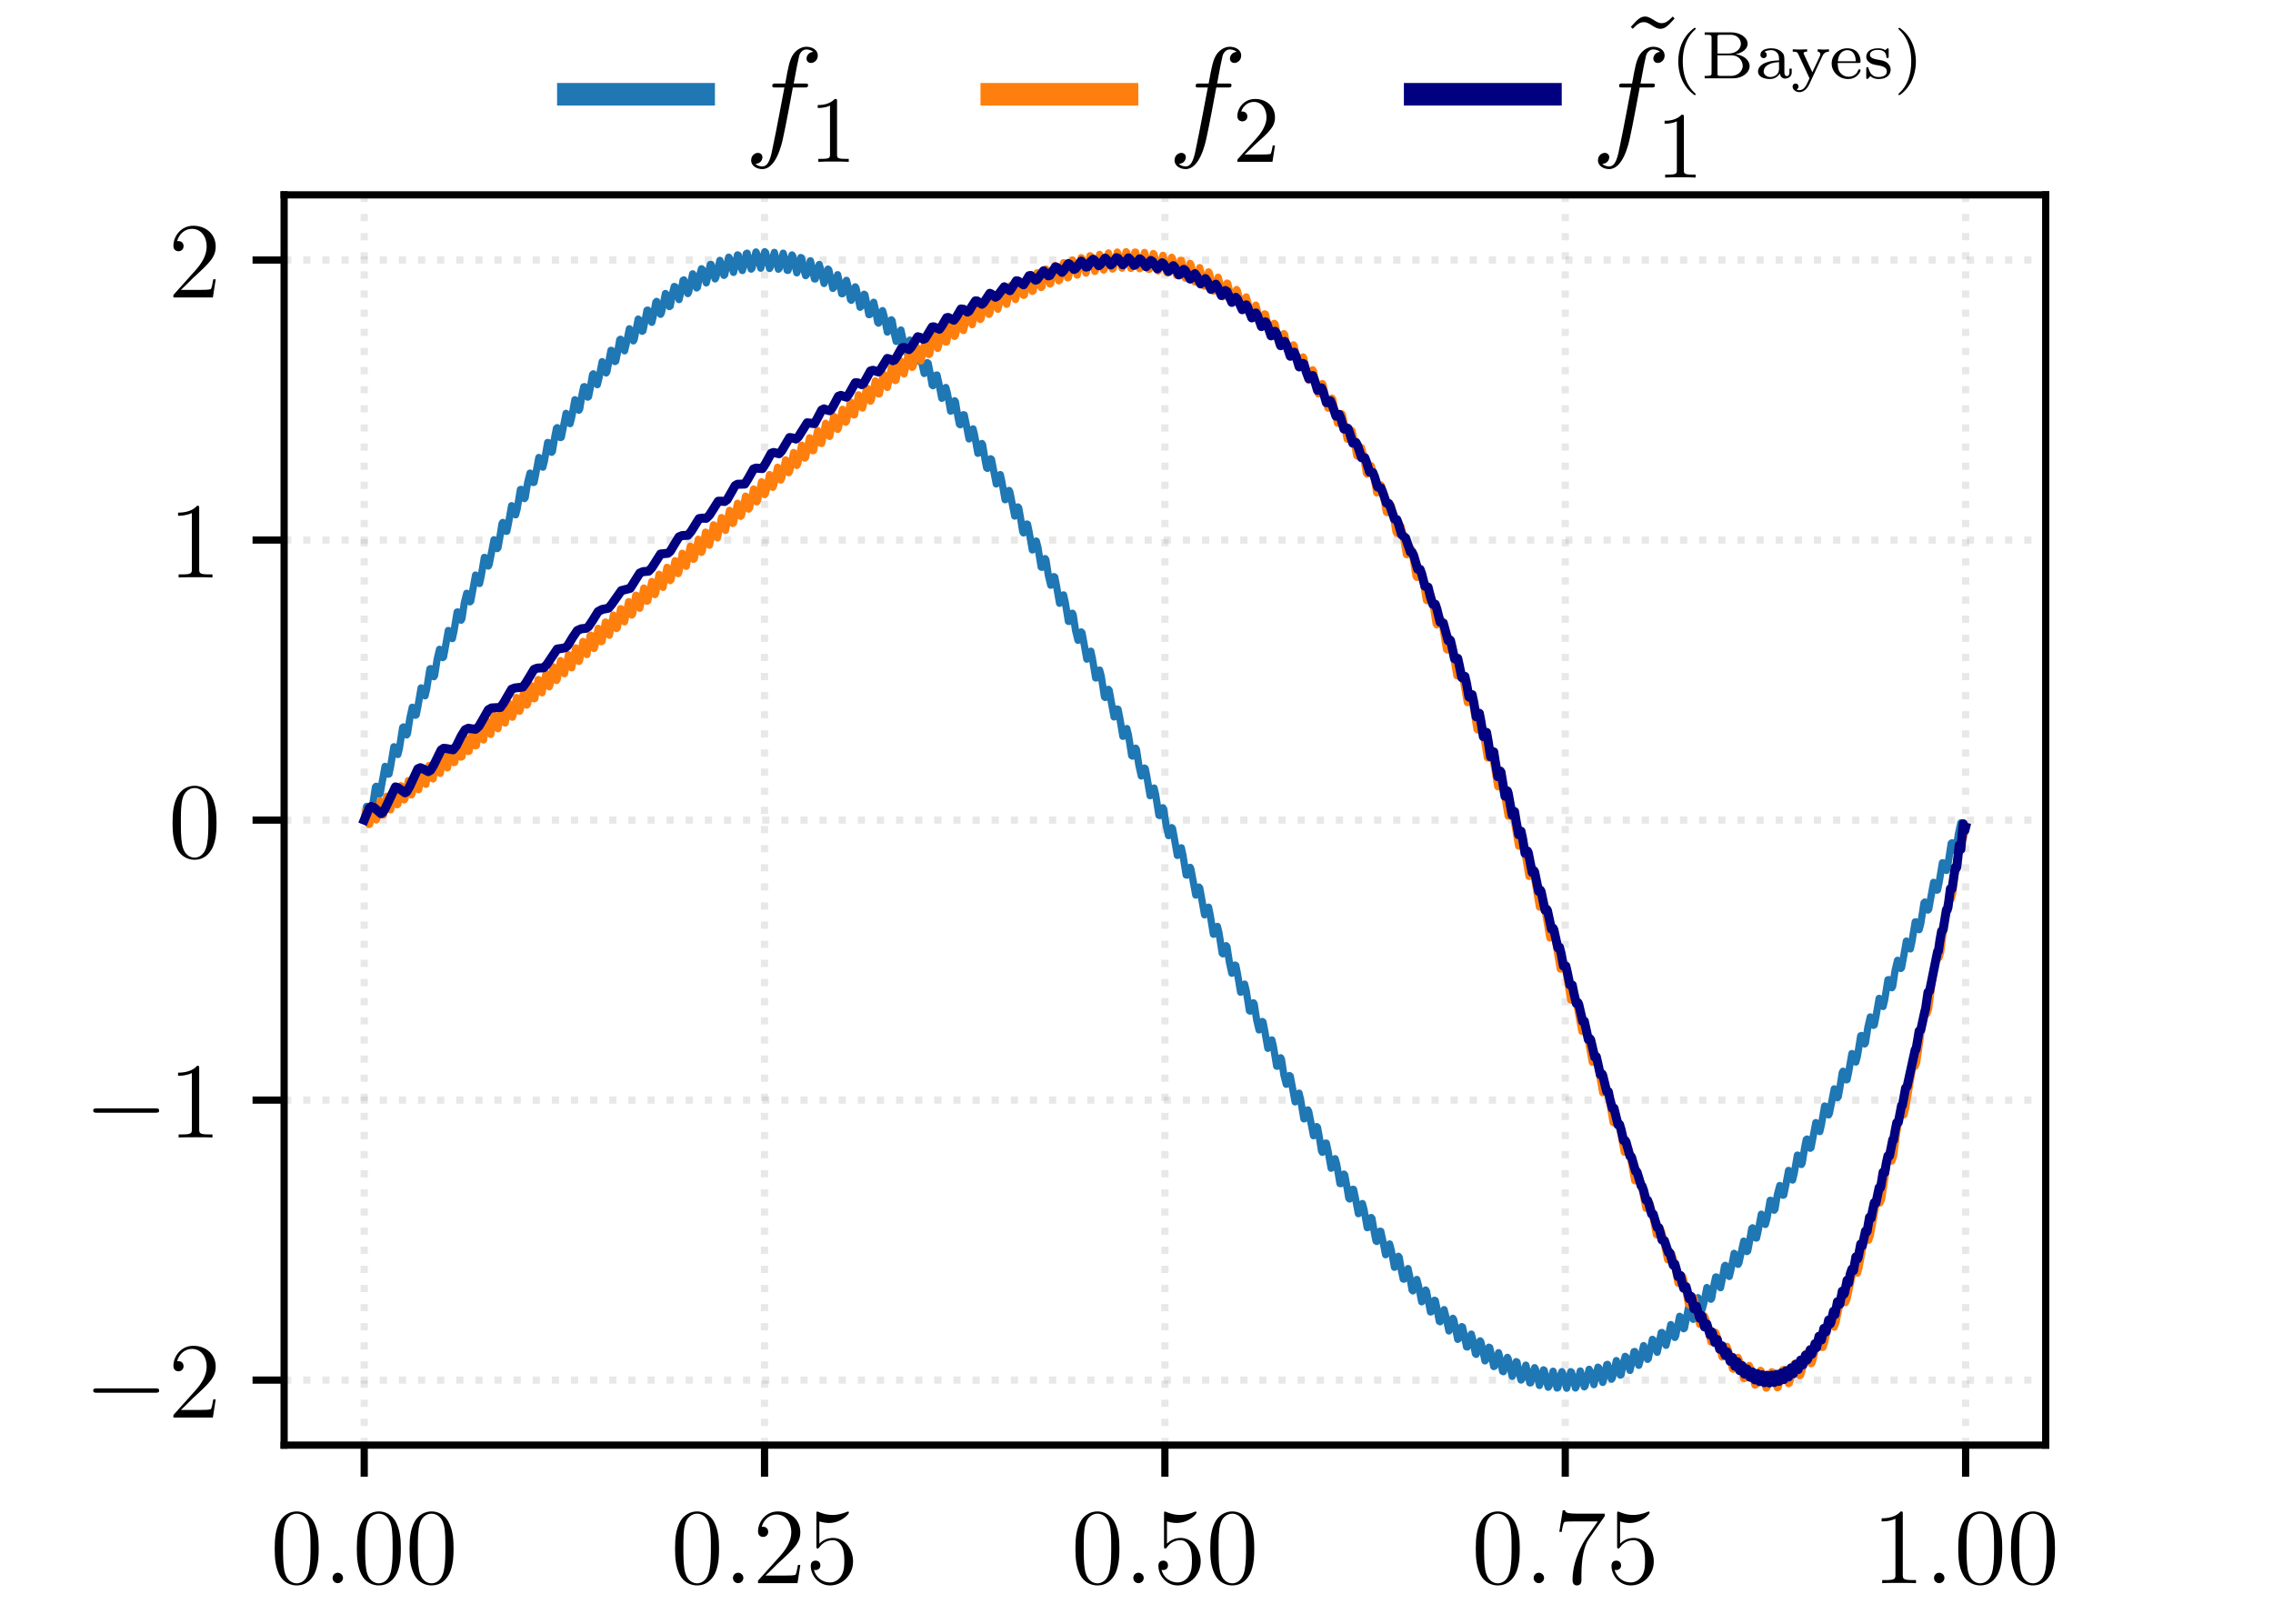 <?xml version="1.0" encoding="UTF-8"?>
<svg xmlns="http://www.w3.org/2000/svg" xmlns:xlink="http://www.w3.org/1999/xlink" width="252pt" height="180pt" viewBox="0 0 252 180">
<defs>
<g>
<g id="glyph-0-0">
<path d="M 5.359 -3.828 C 5.359 -4.812 5.297 -5.781 4.859 -6.688 C 4.375 -7.688 3.516 -7.953 2.922 -7.953 C 2.234 -7.953 1.391 -7.609 0.938 -6.609 C 0.609 -5.859 0.484 -5.109 0.484 -3.828 C 0.484 -2.672 0.578 -1.797 1 -0.938 C 1.469 -0.031 2.297 0.25 2.922 0.25 C 3.953 0.25 4.547 -0.375 4.906 -1.062 C 5.328 -1.953 5.359 -3.125 5.359 -3.828 Z M 2.922 0.016 C 2.531 0.016 1.75 -0.203 1.531 -1.5 C 1.406 -2.219 1.406 -3.125 1.406 -3.969 C 1.406 -4.953 1.406 -5.828 1.594 -6.531 C 1.797 -7.344 2.406 -7.703 2.922 -7.703 C 3.375 -7.703 4.062 -7.438 4.297 -6.406 C 4.453 -5.719 4.453 -4.781 4.453 -3.969 C 4.453 -3.172 4.453 -2.266 4.312 -1.531 C 4.094 -0.219 3.328 0.016 2.922 0.016 Z M 2.922 0.016 "/>
</g>
<g id="glyph-0-1">
<path d="M 5.266 -2.016 L 5 -2.016 C 4.953 -1.812 4.859 -1.141 4.75 -0.953 C 4.656 -0.844 3.984 -0.844 3.625 -0.844 L 1.406 -0.844 C 1.734 -1.125 2.469 -1.891 2.766 -2.172 C 4.594 -3.844 5.266 -4.469 5.266 -5.656 C 5.266 -7.031 4.172 -7.953 2.781 -7.953 C 1.406 -7.953 0.578 -6.766 0.578 -5.734 C 0.578 -5.125 1.109 -5.125 1.141 -5.125 C 1.406 -5.125 1.703 -5.312 1.703 -5.688 C 1.703 -6.031 1.484 -6.25 1.141 -6.25 C 1.047 -6.25 1.016 -6.25 0.984 -6.234 C 1.203 -7.047 1.859 -7.609 2.625 -7.609 C 3.641 -7.609 4.266 -6.75 4.266 -5.656 C 4.266 -4.641 3.688 -3.75 3 -2.984 L 0.578 -0.281 L 0.578 0 L 4.953 0 Z M 5.266 -2.016 "/>
</g>
<g id="glyph-0-2">
<path d="M 1.531 -6.844 C 2.047 -6.688 2.469 -6.672 2.594 -6.672 C 3.938 -6.672 4.812 -7.656 4.812 -7.828 C 4.812 -7.875 4.781 -7.938 4.703 -7.938 C 4.688 -7.938 4.656 -7.938 4.547 -7.891 C 3.891 -7.609 3.312 -7.562 3 -7.562 C 2.219 -7.562 1.656 -7.812 1.422 -7.906 C 1.344 -7.938 1.312 -7.938 1.297 -7.938 C 1.203 -7.938 1.203 -7.859 1.203 -7.672 L 1.203 -4.125 C 1.203 -3.906 1.203 -3.844 1.344 -3.844 C 1.406 -3.844 1.422 -3.844 1.547 -4 C 1.875 -4.484 2.438 -4.766 3.031 -4.766 C 3.672 -4.766 3.984 -4.188 4.078 -3.984 C 4.281 -3.516 4.297 -2.922 4.297 -2.469 C 4.297 -2.016 4.297 -1.344 3.953 -0.797 C 3.688 -0.375 3.234 -0.078 2.703 -0.078 C 1.906 -0.078 1.141 -0.609 0.922 -1.484 C 0.984 -1.453 1.047 -1.453 1.109 -1.453 C 1.312 -1.453 1.641 -1.562 1.641 -1.969 C 1.641 -2.312 1.406 -2.5 1.109 -2.5 C 0.891 -2.5 0.578 -2.391 0.578 -1.922 C 0.578 -0.906 1.406 0.25 2.719 0.25 C 4.078 0.25 5.266 -0.891 5.266 -2.406 C 5.266 -3.828 4.297 -5.016 3.047 -5.016 C 2.359 -5.016 1.844 -4.703 1.531 -4.375 Z M 1.531 -6.844 "/>
</g>
<g id="glyph-0-3">
<path d="M 5.672 -7.422 L 5.672 -7.703 L 2.797 -7.703 C 1.344 -7.703 1.328 -7.859 1.281 -8.078 L 1.016 -8.078 L 0.641 -5.688 L 0.906 -5.688 C 0.938 -5.906 1.047 -6.641 1.203 -6.781 C 1.297 -6.844 2.203 -6.844 2.359 -6.844 L 4.906 -6.844 L 3.641 -5.031 C 3.312 -4.562 2.109 -2.609 2.109 -0.359 C 2.109 -0.234 2.109 0.25 2.594 0.25 C 3.094 0.25 3.094 -0.219 3.094 -0.375 L 3.094 -0.969 C 3.094 -2.75 3.375 -4.141 3.938 -4.938 Z M 5.672 -7.422 "/>
</g>
<g id="glyph-0-4">
<path d="M 3.438 -7.656 C 3.438 -7.938 3.438 -7.953 3.203 -7.953 C 2.922 -7.625 2.312 -7.188 1.094 -7.188 L 1.094 -6.844 C 1.359 -6.844 1.953 -6.844 2.625 -7.141 L 2.625 -0.922 C 2.625 -0.484 2.578 -0.344 1.531 -0.344 L 1.156 -0.344 L 1.156 0 C 1.484 -0.031 2.641 -0.031 3.031 -0.031 C 3.438 -0.031 4.578 -0.031 4.906 0 L 4.906 -0.344 L 4.531 -0.344 C 3.484 -0.344 3.438 -0.484 3.438 -0.922 Z M 3.438 -7.656 "/>
</g>
<g id="glyph-1-0">
<path d="M 2.203 -0.578 C 2.203 -0.922 1.906 -1.156 1.625 -1.156 C 1.281 -1.156 1.047 -0.875 1.047 -0.578 C 1.047 -0.234 1.328 0 1.609 0 C 1.953 0 2.203 -0.281 2.203 -0.578 Z M 2.203 -0.578 "/>
</g>
<g id="glyph-2-0">
<path d="M 7.875 -2.75 C 8.078 -2.75 8.297 -2.75 8.297 -2.984 C 8.297 -3.234 8.078 -3.234 7.875 -3.234 L 1.406 -3.234 C 1.203 -3.234 0.984 -3.234 0.984 -2.984 C 0.984 -2.75 1.203 -2.75 1.406 -2.75 Z M 7.875 -2.75 "/>
</g>
<g id="glyph-3-0">
<path d="M 6.656 -6 C 6.953 -6 7.078 -6 7.078 -6.281 C 7.078 -6.438 6.953 -6.438 6.688 -6.438 L 5.484 -6.438 C 5.766 -7.984 5.969 -9.031 6.094 -9.516 C 6.188 -9.875 6.5 -10.219 6.891 -10.219 C 7.203 -10.219 7.516 -10.078 7.656 -9.953 C 7.078 -9.891 6.906 -9.453 6.906 -9.203 C 6.906 -8.906 7.125 -8.719 7.406 -8.719 C 7.703 -8.719 8.156 -8.984 8.156 -9.547 C 8.156 -10.172 7.531 -10.516 6.875 -10.516 C 6.234 -10.516 5.594 -10.031 5.297 -9.453 C 5.031 -8.938 4.891 -8.391 4.547 -6.438 L 3.547 -6.438 C 3.25 -6.438 3.109 -6.438 3.109 -6.172 C 3.109 -6 3.203 -6 3.5 -6 L 4.453 -6 C 4.188 -4.609 3.562 -1.234 3.219 0.359 C 2.969 1.656 2.75 2.75 2 2.75 C 1.953 2.75 1.531 2.75 1.25 2.469 C 2.016 2.406 2.016 1.75 2.016 1.734 C 2.016 1.438 1.797 1.25 1.516 1.25 C 1.203 1.25 0.766 1.516 0.766 2.078 C 0.766 2.719 1.422 3.047 2 3.047 C 3.531 3.047 4.156 0.312 4.312 -0.438 C 4.578 -1.578 5.312 -5.562 5.391 -6 Z M 6.656 -6 "/>
</g>
<g id="glyph-4-0">
<path d="M 3.078 -6.688 C 3.078 -6.938 3.078 -6.969 2.828 -6.969 C 2.188 -6.297 1.266 -6.297 0.938 -6.297 L 0.938 -5.969 C 1.141 -5.969 1.75 -5.969 2.297 -6.234 L 2.297 -0.828 C 2.297 -0.453 2.266 -0.328 1.328 -0.328 L 1 -0.328 L 1 0 C 1.359 -0.031 2.266 -0.031 2.688 -0.031 C 3.109 -0.031 4.016 -0.031 4.375 0 L 4.375 -0.328 L 4.047 -0.328 C 3.109 -0.328 3.078 -0.438 3.078 -0.828 Z M 3.078 -6.688 "/>
</g>
<g id="glyph-4-1">
<path d="M 1.328 -0.812 L 2.438 -1.875 C 4.062 -3.328 4.688 -3.891 4.688 -4.938 C 4.688 -6.125 3.75 -6.969 2.484 -6.969 C 1.297 -6.969 0.516 -6 0.516 -5.062 C 0.516 -4.484 1.047 -4.484 1.078 -4.484 C 1.25 -4.484 1.625 -4.609 1.625 -5.031 C 1.625 -5.312 1.438 -5.578 1.062 -5.578 C 0.984 -5.578 0.969 -5.578 0.938 -5.578 C 1.172 -6.25 1.734 -6.641 2.344 -6.641 C 3.297 -6.641 3.75 -5.797 3.75 -4.938 C 3.75 -4.094 3.219 -3.266 2.641 -2.625 L 0.641 -0.391 C 0.516 -0.266 0.516 -0.25 0.516 0 L 4.406 0 L 4.688 -1.812 L 4.438 -1.812 C 4.375 -1.5 4.312 -1.047 4.203 -0.891 C 4.125 -0.812 3.438 -0.812 3.203 -0.812 Z M 1.328 -0.812 "/>
</g>
<g id="glyph-5-0">
<path d="M 5.875 -9.922 C 5.438 -9.484 5.125 -9.188 4.641 -9.188 C 4.422 -9.188 4.219 -9.234 3.75 -9.547 C 3.453 -9.719 3.156 -9.922 2.812 -9.922 C 2.25 -9.922 1.922 -9.547 1.219 -8.766 L 1.438 -8.562 C 1.859 -9 2.188 -9.297 2.656 -9.297 C 2.891 -9.297 3.094 -9.25 3.562 -8.938 C 3.859 -8.75 4.156 -8.562 4.5 -8.562 C 5.047 -8.562 5.375 -8.938 6.078 -9.703 Z M 5.875 -9.922 "/>
</g>
<g id="glyph-6-0">
<path d="M 2.656 -5.594 C 1.234 -4.594 0.859 -3.016 0.859 -1.875 C 0.859 -0.828 1.172 0.812 2.656 1.859 C 2.719 1.859 2.797 1.859 2.797 1.766 C 2.797 1.719 2.781 1.703 2.719 1.656 C 1.734 0.766 1.359 -0.516 1.359 -1.859 C 1.359 -3.891 2.141 -4.875 2.75 -5.422 C 2.781 -5.453 2.797 -5.469 2.797 -5.516 C 2.797 -5.594 2.719 -5.594 2.656 -5.594 Z M 2.656 -5.594 "/>
</g>
<g id="glyph-6-1">
<path d="M 0.453 -5.094 L 0.453 -4.828 L 0.625 -4.828 C 1.203 -4.828 1.219 -4.75 1.219 -4.5 L 1.219 -0.609 C 1.219 -0.344 1.203 -0.266 0.625 -0.266 L 0.453 -0.266 L 0.453 0 L 3.609 0 C 4.672 0 5.438 -0.656 5.438 -1.359 C 5.438 -2.016 4.781 -2.562 3.875 -2.672 C 4.594 -2.797 5.219 -3.25 5.219 -3.828 C 5.219 -4.5 4.422 -5.094 3.391 -5.094 Z M 1.875 -2.75 L 1.875 -4.547 C 1.875 -4.766 1.875 -4.828 2.234 -4.828 L 3.344 -4.828 C 4.078 -4.828 4.469 -4.297 4.469 -3.828 C 4.469 -3.297 3.969 -2.75 3.109 -2.75 Z M 2.234 -0.266 C 1.875 -0.266 1.875 -0.328 1.875 -0.562 L 1.875 -2.547 L 3.469 -2.547 C 4.25 -2.547 4.672 -1.906 4.672 -1.375 C 4.672 -0.828 4.172 -0.266 3.359 -0.266 Z M 2.234 -0.266 "/>
</g>
<g id="glyph-6-2">
<path d="M 3.328 -2 C 3.328 -2.391 3.328 -2.688 2.984 -2.953 C 2.688 -3.219 2.328 -3.328 1.875 -3.328 C 1.172 -3.328 0.672 -3.062 0.672 -2.609 C 0.672 -2.375 0.844 -2.234 1.031 -2.234 C 1.234 -2.234 1.375 -2.391 1.375 -2.594 C 1.375 -2.719 1.328 -2.875 1.125 -2.938 C 1.391 -3.125 1.828 -3.125 1.859 -3.125 C 2.281 -3.125 2.734 -2.844 2.734 -2.219 L 2.734 -1.984 C 2.328 -1.969 1.844 -1.953 1.297 -1.75 C 0.625 -1.5 0.406 -1.094 0.406 -0.75 C 0.406 -0.109 1.188 0.078 1.719 0.078 C 2.312 0.078 2.672 -0.266 2.828 -0.547 C 2.859 -0.25 3.062 0.031 3.391 0.031 C 3.406 0.031 4.141 0.031 4.141 -0.672 L 4.141 -1.078 L 3.891 -1.078 L 3.891 -0.672 C 3.891 -0.609 3.891 -0.25 3.609 -0.25 C 3.328 -0.25 3.328 -0.594 3.328 -0.688 Z M 2.734 -1.047 C 2.734 -0.344 2.109 -0.141 1.781 -0.141 C 1.391 -0.141 1.031 -0.391 1.031 -0.75 C 1.031 -1.172 1.391 -1.734 2.734 -1.797 Z M 2.734 -1.047 "/>
</g>
<g id="glyph-6-3">
<path d="M 3.531 -2.484 C 3.734 -2.938 4.125 -2.953 4.25 -2.953 L 4.25 -3.219 C 4.031 -3.203 3.891 -3.188 3.672 -3.188 C 3.469 -3.188 3.203 -3.203 3 -3.219 L 3 -2.953 C 3.234 -2.938 3.297 -2.781 3.297 -2.672 C 3.297 -2.578 3.266 -2.516 3.234 -2.438 L 2.406 -0.672 L 1.484 -2.641 C 1.469 -2.688 1.438 -2.719 1.438 -2.781 C 1.438 -2.953 1.703 -2.953 1.828 -2.953 L 1.828 -3.219 C 1.703 -3.219 1.172 -3.188 0.969 -3.188 C 0.734 -3.188 0.453 -3.203 0.234 -3.219 L 0.234 -2.953 C 0.656 -2.953 0.734 -2.922 0.844 -2.688 L 2.094 0 C 2.031 0.156 1.953 0.297 1.891 0.438 C 1.719 0.797 1.484 1.312 0.984 1.312 C 0.797 1.312 0.734 1.281 0.656 1.219 C 0.672 1.219 0.875 1.156 0.875 0.906 C 0.875 0.719 0.734 0.578 0.547 0.578 C 0.359 0.578 0.219 0.719 0.219 0.906 C 0.219 1.266 0.578 1.531 0.984 1.531 C 1.609 1.531 1.984 0.859 2.078 0.641 Z M 3.531 -2.484 "/>
</g>
<g id="glyph-6-4">
<path d="M 3.281 -1.703 C 3.438 -1.703 3.5 -1.703 3.5 -1.859 C 3.5 -2.531 3.125 -3.328 2.016 -3.328 C 1.031 -3.328 0.297 -2.547 0.297 -1.641 C 0.297 -0.688 1.125 0.078 2.109 0.078 C 3.125 0.078 3.5 -0.734 3.5 -0.891 C 3.5 -0.922 3.484 -1 3.375 -1 C 3.266 -1 3.25 -0.953 3.234 -0.875 C 3 -0.281 2.438 -0.172 2.172 -0.172 C 1.812 -0.172 1.484 -0.328 1.25 -0.609 C 0.984 -0.953 0.969 -1.406 0.969 -1.703 Z M 0.984 -1.891 C 1.062 -2.953 1.734 -3.125 2.016 -3.125 C 2.938 -3.125 2.969 -2.078 2.969 -1.891 Z M 0.984 -1.891 "/>
</g>
<g id="glyph-6-5">
<path d="M 2.828 -3.141 C 2.828 -3.266 2.828 -3.328 2.719 -3.328 C 2.688 -3.328 2.672 -3.328 2.578 -3.234 C 2.562 -3.234 2.484 -3.172 2.438 -3.125 C 2.219 -3.281 1.938 -3.328 1.656 -3.328 C 0.594 -3.328 0.344 -2.766 0.344 -2.391 C 0.344 -2.156 0.438 -1.969 0.625 -1.812 C 0.906 -1.562 1.188 -1.516 1.656 -1.438 C 2.031 -1.375 2.625 -1.266 2.625 -0.766 C 2.625 -0.484 2.422 -0.141 1.703 -0.141 C 1 -0.141 0.734 -0.609 0.594 -1.109 C 0.578 -1.203 0.562 -1.234 0.469 -1.234 C 0.344 -1.234 0.344 -1.188 0.344 -1.031 L 0.344 -0.125 C 0.344 0 0.344 0.078 0.438 0.078 C 0.516 0.078 0.656 -0.078 0.797 -0.25 C 1.125 0.062 1.531 0.078 1.703 0.078 C 2.688 0.078 3.047 -0.453 3.047 -0.984 C 3.047 -1.266 2.906 -1.484 2.719 -1.672 C 2.438 -1.922 2.094 -1.984 1.828 -2.031 C 1.234 -2.141 0.75 -2.219 0.75 -2.625 C 0.75 -2.859 0.953 -3.156 1.656 -3.156 C 2.531 -3.156 2.562 -2.547 2.578 -2.328 C 2.578 -2.25 2.672 -2.25 2.703 -2.25 C 2.828 -2.25 2.828 -2.297 2.828 -2.438 Z M 2.828 -3.141 "/>
</g>
<g id="glyph-6-6">
<path d="M 0.672 -5.594 C 0.625 -5.594 0.531 -5.594 0.531 -5.516 C 0.531 -5.469 0.547 -5.453 0.594 -5.406 C 1.234 -4.812 1.953 -3.797 1.953 -1.875 C 1.953 -0.312 1.469 0.859 0.672 1.594 C 0.531 1.719 0.531 1.734 0.531 1.766 C 0.531 1.812 0.547 1.859 0.625 1.859 C 0.719 1.859 1.422 1.359 1.922 0.438 C 2.25 -0.188 2.469 -1 2.469 -1.859 C 2.469 -2.922 2.156 -4.562 0.672 -5.594 Z M 0.672 -5.594 "/>
</g>
</g>
<clipPath id="clip-0">
<path clip-rule="nonzero" d="M 39 21.602 L 41 21.602 L 41 160.199 L 39 160.199 Z M 39 21.602 "/>
</clipPath>
<clipPath id="clip-1">
<path clip-rule="nonzero" d="M 84 21.602 L 86 21.602 L 86 160.199 L 84 160.199 Z M 84 21.602 "/>
</clipPath>
<clipPath id="clip-2">
<path clip-rule="nonzero" d="M 128 21.602 L 130 21.602 L 130 160.199 L 128 160.199 Z M 128 21.602 "/>
</clipPath>
<clipPath id="clip-3">
<path clip-rule="nonzero" d="M 173 21.602 L 174 21.602 L 174 160.199 L 173 160.199 Z M 173 21.602 "/>
</clipPath>
<clipPath id="clip-4">
<path clip-rule="nonzero" d="M 217 21.602 L 219 21.602 L 219 160.199 L 217 160.199 Z M 217 21.602 "/>
</clipPath>
<clipPath id="clip-5">
<path clip-rule="nonzero" d="M 31.5 152 L 226.801 152 L 226.801 154 L 31.5 154 Z M 31.5 152 "/>
</clipPath>
<clipPath id="clip-6">
<path clip-rule="nonzero" d="M 31.5 121 L 226.801 121 L 226.801 123 L 31.5 123 Z M 31.5 121 "/>
</clipPath>
<clipPath id="clip-7">
<path clip-rule="nonzero" d="M 31.5 90 L 226.801 90 L 226.801 92 L 31.5 92 Z M 31.5 90 "/>
</clipPath>
<clipPath id="clip-8">
<path clip-rule="nonzero" d="M 31.5 59 L 226.801 59 L 226.801 61 L 31.5 61 Z M 31.5 59 "/>
</clipPath>
<clipPath id="clip-9">
<path clip-rule="nonzero" d="M 31.5 28 L 226.801 28 L 226.801 30 L 31.5 30 Z M 31.5 28 "/>
</clipPath>
</defs>
<rect x="-25.2" y="-18" width="302.4" height="216" fill="rgb(100%, 100%, 100%)" fill-opacity="1"/>
<path fill-rule="nonzero" fill="rgb(100%, 100%, 100%)" fill-opacity="1" d="M 31.5 160.199 L 226.801 160.199 L 226.801 21.602 L 31.5 21.602 Z M 31.5 160.199 "/>
<g clip-path="url(#clip-0)">
<path fill="none" stroke-width="0.8" stroke-linecap="butt" stroke-linejoin="round" stroke="rgb(69.019%, 69.019%, 69.019%)" stroke-opacity="0.3" stroke-dasharray="0.8 1.32" stroke-miterlimit="10" d="M 40.379 19.801 L 40.379 158.398 " transform="matrix(1, 0, 0, -1, 0, 180)"/>
</g>
<path fill="none" stroke-width="0.8" stroke-linecap="butt" stroke-linejoin="round" stroke="rgb(0%, 0%, 0%)" stroke-opacity="1" stroke-miterlimit="10" d="M 40.379 19.801 L 40.379 16.301 " transform="matrix(1, 0, 0, -1, 0, 180)"/>
<g fill="rgb(0%, 0%, 0%)" fill-opacity="1">
<use xlink:href="#glyph-0-0" x="29.972" y="175.502"/>
</g>
<g fill="rgb(0%, 0%, 0%)" fill-opacity="1">
<use xlink:href="#glyph-1-0" x="35.825" y="175.502"/>
</g>
<g fill="rgb(0%, 0%, 0%)" fill-opacity="1">
<use xlink:href="#glyph-0-0" x="39.077" y="175.502"/>
<use xlink:href="#glyph-0-0" x="44.923" y="175.502"/>
</g>
<g clip-path="url(#clip-1)">
<path fill="none" stroke-width="0.8" stroke-linecap="butt" stroke-linejoin="round" stroke="rgb(69.019%, 69.019%, 69.019%)" stroke-opacity="0.3" stroke-dasharray="0.8 1.32" stroke-miterlimit="10" d="M 84.762 19.801 L 84.762 158.398 " transform="matrix(1, 0, 0, -1, 0, 180)"/>
</g>
<path fill="none" stroke-width="0.8" stroke-linecap="butt" stroke-linejoin="round" stroke="rgb(0%, 0%, 0%)" stroke-opacity="1" stroke-miterlimit="10" d="M 84.762 19.801 L 84.762 16.301 " transform="matrix(1, 0, 0, -1, 0, 180)"/>
<g fill="rgb(0%, 0%, 0%)" fill-opacity="1">
<use xlink:href="#glyph-0-0" x="74.358" y="175.502"/>
</g>
<g fill="rgb(0%, 0%, 0%)" fill-opacity="1">
<use xlink:href="#glyph-1-0" x="80.211" y="175.502"/>
</g>
<g fill="rgb(0%, 0%, 0%)" fill-opacity="1">
<use xlink:href="#glyph-0-1" x="83.463" y="175.502"/>
<use xlink:href="#glyph-0-2" x="89.309" y="175.502"/>
</g>
<g clip-path="url(#clip-2)">
<path fill="none" stroke-width="0.8" stroke-linecap="butt" stroke-linejoin="round" stroke="rgb(69.019%, 69.019%, 69.019%)" stroke-opacity="0.3" stroke-dasharray="0.8 1.32" stroke-miterlimit="10" d="M 129.148 19.801 L 129.148 158.398 " transform="matrix(1, 0, 0, -1, 0, 180)"/>
</g>
<path fill="none" stroke-width="0.8" stroke-linecap="butt" stroke-linejoin="round" stroke="rgb(0%, 0%, 0%)" stroke-opacity="1" stroke-miterlimit="10" d="M 129.148 19.801 L 129.148 16.301 " transform="matrix(1, 0, 0, -1, 0, 180)"/>
<g fill="rgb(0%, 0%, 0%)" fill-opacity="1">
<use xlink:href="#glyph-0-0" x="118.745" y="175.502"/>
</g>
<g fill="rgb(0%, 0%, 0%)" fill-opacity="1">
<use xlink:href="#glyph-1-0" x="124.598" y="175.502"/>
</g>
<g fill="rgb(0%, 0%, 0%)" fill-opacity="1">
<use xlink:href="#glyph-0-2" x="127.849" y="175.502"/>
<use xlink:href="#glyph-0-0" x="133.695" y="175.502"/>
</g>
<g clip-path="url(#clip-3)">
<path fill="none" stroke-width="0.8" stroke-linecap="butt" stroke-linejoin="round" stroke="rgb(69.019%, 69.019%, 69.019%)" stroke-opacity="0.3" stroke-dasharray="0.8 1.32" stroke-miterlimit="10" d="M 173.535 19.801 L 173.535 158.398 " transform="matrix(1, 0, 0, -1, 0, 180)"/>
</g>
<path fill="none" stroke-width="0.8" stroke-linecap="butt" stroke-linejoin="round" stroke="rgb(0%, 0%, 0%)" stroke-opacity="1" stroke-miterlimit="10" d="M 173.535 19.801 L 173.535 16.301 " transform="matrix(1, 0, 0, -1, 0, 180)"/>
<g fill="rgb(0%, 0%, 0%)" fill-opacity="1">
<use xlink:href="#glyph-0-0" x="163.131" y="175.502"/>
</g>
<g fill="rgb(0%, 0%, 0%)" fill-opacity="1">
<use xlink:href="#glyph-1-0" x="168.984" y="175.502"/>
</g>
<g fill="rgb(0%, 0%, 0%)" fill-opacity="1">
<use xlink:href="#glyph-0-3" x="172.236" y="175.502"/>
<use xlink:href="#glyph-0-2" x="178.082" y="175.502"/>
</g>
<g clip-path="url(#clip-4)">
<path fill="none" stroke-width="0.8" stroke-linecap="butt" stroke-linejoin="round" stroke="rgb(69.019%, 69.019%, 69.019%)" stroke-opacity="0.3" stroke-dasharray="0.8 1.32" stroke-miterlimit="10" d="M 217.922 19.801 L 217.922 158.398 " transform="matrix(1, 0, 0, -1, 0, 180)"/>
</g>
<path fill="none" stroke-width="0.8" stroke-linecap="butt" stroke-linejoin="round" stroke="rgb(0%, 0%, 0%)" stroke-opacity="1" stroke-miterlimit="10" d="M 217.922 19.801 L 217.922 16.301 " transform="matrix(1, 0, 0, -1, 0, 180)"/>
<g fill="rgb(0%, 0%, 0%)" fill-opacity="1">
<use xlink:href="#glyph-0-4" x="207.517" y="175.502"/>
</g>
<g fill="rgb(0%, 0%, 0%)" fill-opacity="1">
<use xlink:href="#glyph-1-0" x="213.37" y="175.502"/>
</g>
<g fill="rgb(0%, 0%, 0%)" fill-opacity="1">
<use xlink:href="#glyph-0-0" x="216.622" y="175.502"/>
<use xlink:href="#glyph-0-0" x="222.468" y="175.502"/>
</g>
<g clip-path="url(#clip-5)">
<path fill="none" stroke-width="0.8" stroke-linecap="butt" stroke-linejoin="round" stroke="rgb(69.019%, 69.019%, 69.019%)" stroke-opacity="0.3" stroke-dasharray="0.8 1.32" stroke-miterlimit="10" d="M 31.5 27.008 L 226.801 27.008 " transform="matrix(1, 0, 0, -1, 0, 180)"/>
</g>
<path fill="none" stroke-width="0.8" stroke-linecap="butt" stroke-linejoin="round" stroke="rgb(0%, 0%, 0%)" stroke-opacity="1" stroke-miterlimit="10" d="M 31.5 27.008 L 28 27.008 " transform="matrix(1, 0, 0, -1, 0, 180)"/>
<g fill="rgb(0%, 0%, 0%)" fill-opacity="1">
<use xlink:href="#glyph-2-0" x="9.349" y="157.142"/>
</g>
<g fill="rgb(0%, 0%, 0%)" fill-opacity="1">
<use xlink:href="#glyph-0-1" x="18.647" y="157.142"/>
</g>
<g clip-path="url(#clip-6)">
<path fill="none" stroke-width="0.8" stroke-linecap="butt" stroke-linejoin="round" stroke="rgb(69.019%, 69.019%, 69.019%)" stroke-opacity="0.3" stroke-dasharray="0.8 1.32" stroke-miterlimit="10" d="M 31.5 58.051 L 226.801 58.051 " transform="matrix(1, 0, 0, -1, 0, 180)"/>
</g>
<path fill="none" stroke-width="0.8" stroke-linecap="butt" stroke-linejoin="round" stroke="rgb(0%, 0%, 0%)" stroke-opacity="1" stroke-miterlimit="10" d="M 31.5 58.051 L 28 58.051 " transform="matrix(1, 0, 0, -1, 0, 180)"/>
<g fill="rgb(0%, 0%, 0%)" fill-opacity="1">
<use xlink:href="#glyph-2-0" x="9.349" y="126.101"/>
</g>
<g fill="rgb(0%, 0%, 0%)" fill-opacity="1">
<use xlink:href="#glyph-0-4" x="18.647" y="126.101"/>
</g>
<g clip-path="url(#clip-7)">
<path fill="none" stroke-width="0.8" stroke-linecap="butt" stroke-linejoin="round" stroke="rgb(69.019%, 69.019%, 69.019%)" stroke-opacity="0.3" stroke-dasharray="0.8 1.32" stroke-miterlimit="10" d="M 31.5 89.09 L 226.801 89.09 " transform="matrix(1, 0, 0, -1, 0, 180)"/>
</g>
<path fill="none" stroke-width="0.8" stroke-linecap="butt" stroke-linejoin="round" stroke="rgb(0%, 0%, 0%)" stroke-opacity="1" stroke-miterlimit="10" d="M 31.5 89.09 L 28 89.09 " transform="matrix(1, 0, 0, -1, 0, 180)"/>
<g fill="rgb(0%, 0%, 0%)" fill-opacity="1">
<use xlink:href="#glyph-0-0" x="18.647" y="95.059"/>
</g>
<g clip-path="url(#clip-8)">
<path fill="none" stroke-width="0.8" stroke-linecap="butt" stroke-linejoin="round" stroke="rgb(69.019%, 69.019%, 69.019%)" stroke-opacity="0.3" stroke-dasharray="0.8 1.32" stroke-miterlimit="10" d="M 31.5 120.133 L 226.801 120.133 " transform="matrix(1, 0, 0, -1, 0, 180)"/>
</g>
<path fill="none" stroke-width="0.8" stroke-linecap="butt" stroke-linejoin="round" stroke="rgb(0%, 0%, 0%)" stroke-opacity="1" stroke-miterlimit="10" d="M 31.5 120.133 L 28 120.133 " transform="matrix(1, 0, 0, -1, 0, 180)"/>
<g fill="rgb(0%, 0%, 0%)" fill-opacity="1">
<use xlink:href="#glyph-0-4" x="18.647" y="64.018"/>
</g>
<g clip-path="url(#clip-9)">
<path fill="none" stroke-width="0.8" stroke-linecap="butt" stroke-linejoin="round" stroke="rgb(69.019%, 69.019%, 69.019%)" stroke-opacity="0.3" stroke-dasharray="0.8 1.32" stroke-miterlimit="10" d="M 31.5 151.176 L 226.801 151.176 " transform="matrix(1, 0, 0, -1, 0, 180)"/>
</g>
<path fill="none" stroke-width="0.8" stroke-linecap="butt" stroke-linejoin="round" stroke="rgb(0%, 0%, 0%)" stroke-opacity="1" stroke-miterlimit="10" d="M 31.5 151.176 L 28 151.176 " transform="matrix(1, 0, 0, -1, 0, 180)"/>
<g fill="rgb(0%, 0%, 0%)" fill-opacity="1">
<use xlink:href="#glyph-0-1" x="18.647" y="32.977"/>
</g>
<path fill="none" stroke-width="0.8" stroke-linecap="square" stroke-linejoin="round" stroke="rgb(12.157%, 46.666%, 70.587%)" stroke-opacity="1" stroke-miterlimit="10" d="M 40.379 89.09 L 40.645 90.605 L 40.734 90.613 L 41.086 89.754 L 41.266 90.426 L 41.621 92.75 L 41.711 92.844 L 41.887 92.383 L 42.066 91.953 L 42.152 92.066 L 42.332 93.074 L 42.688 95.047 L 42.773 94.953 L 43.043 94.172 L 43.129 94.203 L 43.309 95.066 L 43.664 97.219 L 43.754 97.199 L 44.109 96.355 L 44.285 97.066 L 44.641 99.355 L 44.73 99.418 L 45.086 98.523 L 45.172 98.66 L 45.441 100.402 L 45.707 101.602 L 45.883 101.203 L 46.062 100.703 L 46.148 100.758 L 46.328 101.656 L 46.684 103.746 L 46.773 103.703 L 47.129 102.863 L 47.305 103.613 L 47.66 105.848 L 47.75 105.883 L 48.105 104.98 L 48.191 105.137 L 48.461 106.898 L 48.727 108.023 L 48.902 107.586 L 49.082 107.098 L 49.172 107.168 L 49.348 108.102 L 49.703 110.113 L 49.793 110.047 L 50.148 109.207 L 50.324 109.988 L 50.68 112.156 L 50.77 112.164 L 51.125 111.246 L 51.215 111.422 L 51.48 113.191 L 51.746 114.234 L 51.922 113.758 L 52.102 113.281 L 52.191 113.367 L 52.367 114.324 L 52.723 116.254 L 52.812 116.152 L 53.168 115.312 L 53.344 116.121 L 53.699 118.215 L 53.789 118.188 L 54.145 117.25 L 54.234 117.441 L 54.766 120.168 L 55.121 119.18 L 55.211 119.281 L 55.387 120.254 L 55.652 121.953 L 55.742 122.09 L 55.922 121.656 L 56.098 121.098 L 56.188 121.109 L 56.363 121.941 L 56.719 123.945 L 56.809 123.887 L 57.164 122.926 L 57.34 123.602 L 57.695 125.738 L 57.785 125.754 L 58.141 124.727 L 58.23 124.844 L 58.496 126.496 L 58.762 127.555 L 58.941 127.07 L 59.117 126.508 L 59.207 126.535 L 59.383 127.383 L 59.738 129.289 L 59.828 129.195 L 60.184 128.207 L 60.359 128.902 L 60.715 130.949 L 60.805 130.93 L 61.16 129.859 L 61.25 129.988 L 61.516 131.633 L 61.695 132.531 L 61.781 132.594 L 61.961 132.051 L 62.137 131.488 L 62.227 131.523 L 62.402 132.383 L 62.758 134.18 L 62.938 133.73 L 63.203 133.035 L 63.383 133.742 L 63.734 135.691 L 63.824 135.633 L 64.18 134.52 L 64.27 134.656 L 64.535 136.289 L 64.715 137.121 L 64.801 137.141 L 65.156 135.973 L 65.246 136.02 L 65.422 136.887 L 65.691 138.465 L 65.777 138.566 L 65.957 138.055 L 66.223 137.352 L 66.402 138.07 L 66.758 139.91 L 66.844 139.812 L 67.199 138.652 L 67.289 138.801 L 67.734 141.168 L 67.82 141.148 L 68.176 139.918 L 68.266 139.973 L 68.445 140.844 L 68.711 142.336 L 68.797 142.395 L 68.977 141.82 L 69.242 141.109 L 69.422 141.836 L 69.777 143.559 L 69.863 143.422 L 70.219 142.211 L 70.309 142.367 L 70.754 144.629 L 70.84 144.566 L 71.195 143.273 L 71.285 143.336 L 71.465 144.203 L 71.73 145.609 L 71.82 145.625 L 71.996 144.984 L 72.262 144.266 L 72.441 144.996 L 72.707 146.496 L 72.797 146.59 L 72.973 146.043 L 73.238 145.156 L 73.328 145.316 L 73.773 147.465 L 73.863 147.359 L 74.215 146.008 L 74.305 146.074 L 74.57 147.516 L 74.75 148.242 L 74.84 148.215 L 75.281 146.785 L 75.461 147.516 L 75.727 148.926 L 75.816 148.977 L 75.992 148.359 L 76.258 147.453 L 76.348 147.621 L 76.793 149.645 L 76.883 149.496 L 77.238 148.078 L 77.324 148.152 L 77.59 149.562 L 77.77 150.211 L 77.859 150.141 L 78.301 148.637 L 78.48 149.363 L 78.746 150.684 L 78.836 150.691 L 79.012 150 L 79.277 149.078 L 79.367 149.246 L 79.812 151.141 L 79.988 150.551 L 80.258 149.473 L 80.344 149.547 L 80.789 151.492 L 80.879 151.375 L 81.32 149.801 L 81.5 150.52 L 81.766 151.746 L 81.855 151.707 L 82.121 150.465 L 82.301 150.008 L 82.477 150.582 L 82.742 151.895 L 82.832 151.938 L 83.008 151.273 L 83.277 150.164 L 83.363 150.246 L 83.809 152.07 L 83.898 151.906 L 84.34 150.266 L 84.52 150.977 L 84.785 152.098 L 84.875 152.016 L 85.32 150.234 L 85.406 150.41 L 85.852 152.023 L 86.027 151.285 L 86.297 150.156 L 86.383 150.238 L 86.828 151.934 L 87.008 151.305 L 87.273 150.031 L 87.363 150.023 L 87.539 150.727 L 87.805 151.742 L 87.895 151.613 L 88.34 149.754 L 88.516 150.324 L 88.781 151.453 L 88.871 151.402 L 89.137 150.055 L 89.316 149.441 L 89.406 149.527 L 89.848 151.094 L 90.027 150.383 L 90.293 149.078 L 90.383 149.074 L 90.559 149.77 L 90.824 150.684 L 91.004 150.094 L 91.359 148.574 L 91.535 149.141 L 91.801 150.172 L 91.891 150.078 L 92.336 148.027 L 92.426 148.121 L 92.867 149.551 L 93.047 148.766 L 93.312 147.438 L 93.402 147.438 L 93.668 148.559 L 93.844 148.926 L 94.023 148.258 L 94.289 146.801 L 94.379 146.707 L 94.555 147.27 L 94.82 148.203 L 94.91 148.066 L 95.355 145.934 L 95.445 146.031 L 95.801 147.387 L 95.887 147.328 L 96.066 146.469 L 96.332 145.117 L 96.422 145.125 L 96.863 146.496 L 97.043 145.75 L 97.309 144.262 L 97.398 144.176 L 97.574 144.73 L 97.844 145.57 L 98.02 144.953 L 98.375 143.184 L 98.465 143.285 L 98.82 144.551 L 98.906 144.449 L 99.176 142.914 L 99.352 142.152 L 99.441 142.164 L 99.883 143.418 L 100.062 142.598 L 100.328 141.086 L 100.418 141.008 L 100.594 141.555 L 100.863 142.301 L 101.039 141.602 L 101.395 139.809 L 101.484 139.914 L 101.84 141.09 L 101.926 140.945 L 102.461 138.594 L 102.816 139.797 L 102.906 139.73 L 103.082 138.836 L 103.348 137.309 L 103.438 137.238 L 103.613 137.781 L 103.793 138.418 L 103.883 138.43 L 104.059 137.66 L 104.414 135.844 L 104.504 135.957 L 104.859 137.047 L 105.035 136.41 L 105.391 134.422 L 105.48 134.449 L 105.836 135.578 L 105.926 135.473 L 106.191 133.867 L 106.367 132.973 L 106.457 132.91 L 106.637 133.453 L 106.812 134.031 L 106.902 134.008 L 107.078 133.164 L 107.434 131.34 L 107.523 131.457 L 107.879 132.461 L 108.055 131.754 L 108.41 129.746 L 108.5 129.781 L 108.855 130.84 L 108.945 130.695 L 109.211 129.016 L 109.387 128.129 L 109.477 128.074 L 109.656 128.617 L 109.832 129.145 L 109.922 129.078 L 110.098 128.168 L 110.453 126.348 L 110.633 126.781 L 110.898 127.391 L 111.074 126.613 L 111.43 124.598 L 111.52 124.641 L 111.875 125.633 L 111.965 125.449 L 112.496 122.789 L 112.852 123.805 L 112.941 123.703 L 113.117 122.734 L 113.387 121.047 L 113.473 120.918 L 113.652 121.359 L 113.828 121.91 L 113.918 121.891 L 114.094 121.047 L 114.449 119.035 L 114.539 119.09 L 114.895 120.016 L 115.074 119.312 L 115.43 117.137 L 115.516 117.109 L 115.871 118.078 L 115.961 117.941 L 116.227 116.227 L 116.492 115.121 L 116.672 115.57 L 116.848 116.082 L 116.938 116.027 L 117.117 115.125 L 117.469 113.121 L 117.559 113.191 L 117.914 114.055 L 118.094 113.289 L 118.449 111.117 L 118.535 111.105 L 118.891 112.027 L 118.98 111.855 L 119.246 110.086 L 119.512 109.016 L 119.691 109.477 L 119.867 109.949 L 119.957 109.863 L 120.137 108.906 L 120.492 106.926 L 120.578 107.008 L 120.934 107.816 L 121.113 106.996 L 121.469 104.84 L 121.555 104.844 L 121.91 105.723 L 122.09 105.055 L 122.445 102.758 L 122.531 102.676 L 122.711 103.152 L 122.887 103.586 L 122.977 103.469 L 123.156 102.465 L 123.512 100.52 L 123.598 100.617 L 123.867 101.406 L 123.953 101.375 L 124.133 100.5 L 124.488 98.371 L 124.574 98.395 L 124.93 99.238 L 125.109 98.516 L 125.465 96.234 L 125.555 96.176 L 125.906 97.066 L 125.996 96.922 L 126.262 95.168 L 126.531 93.973 L 126.707 94.375 L 126.887 94.859 L 126.973 94.801 L 127.152 93.879 L 127.508 91.789 L 127.594 91.832 L 127.949 92.645 L 128.129 91.871 L 128.484 89.625 L 128.574 89.586 L 128.93 90.461 L 129.016 90.293 L 129.285 88.5 L 129.551 87.363 L 129.727 87.789 L 129.906 88.254 L 129.992 88.168 L 130.172 87.207 L 130.527 85.168 L 130.617 85.23 L 130.973 86.02 L 131.148 85.203 L 131.504 83 L 131.594 82.984 L 131.949 83.852 L 132.035 83.656 L 132.57 80.77 L 132.66 80.922 L 132.926 81.664 L 133.012 81.555 L 133.191 80.562 L 133.547 78.582 L 133.637 78.672 L 133.992 79.438 L 134.168 78.586 L 134.523 76.434 L 134.613 76.449 L 134.969 77.309 L 135.145 76.609 L 135.5 74.324 L 135.59 74.258 L 135.766 74.746 L 135.945 75.168 L 136.035 75.039 L 136.301 73.316 L 136.566 72.109 L 136.742 72.508 L 136.922 73.02 L 137.012 72.977 L 137.188 72.09 L 137.543 70.004 L 137.633 70.047 L 137.988 70.906 L 138.164 70.176 L 138.52 67.949 L 138.609 67.91 L 138.965 68.836 L 139.055 68.688 L 139.32 66.949 L 139.586 65.824 L 139.762 66.266 L 139.941 66.766 L 140.031 66.703 L 140.207 65.793 L 140.562 63.785 L 140.652 63.855 L 141.008 64.723 L 141.184 63.961 L 141.539 61.805 L 141.629 61.801 L 141.984 62.742 L 142.074 62.578 L 142.34 60.832 L 142.605 59.797 L 142.785 60.277 L 142.961 60.773 L 143.051 60.699 L 143.227 59.766 L 143.582 57.848 L 143.672 57.949 L 144.027 58.824 L 144.203 58.039 L 144.559 55.965 L 144.648 55.992 L 145.004 56.961 L 145.094 56.781 L 145.625 54.094 L 145.98 55.113 L 146.07 55.023 L 146.246 54.074 L 146.516 52.391 L 146.602 52.258 L 146.781 52.703 L 146.957 53.281 L 147.047 53.277 L 147.223 52.473 L 147.578 50.492 L 147.668 50.555 L 148.023 51.555 L 148.203 50.906 L 148.555 48.797 L 148.645 48.781 L 149 49.848 L 149.09 49.746 L 149.266 48.785 L 149.535 47.176 L 149.621 47.082 L 149.801 47.578 L 149.977 48.164 L 150.066 48.152 L 150.242 47.332 L 150.598 45.453 L 150.688 45.551 L 151.043 46.582 L 151.223 45.918 L 151.578 43.902 L 151.664 43.926 L 152.02 45.035 L 152.109 44.926 L 152.375 43.316 L 152.555 42.43 L 152.641 42.375 L 152.82 42.93 L 152.996 43.52 L 153.086 43.5 L 153.266 42.672 L 153.617 40.902 L 153.797 41.367 L 154.062 42.102 L 154.242 41.426 L 154.598 39.512 L 154.684 39.574 L 155.039 40.738 L 155.129 40.617 L 155.395 39.023 L 155.574 38.207 L 155.66 38.195 L 156.105 39.375 L 156.285 38.539 L 156.551 36.988 L 156.641 36.895 L 156.816 37.422 L 157.082 38.168 L 157.262 37.484 L 157.617 35.684 L 157.703 35.785 L 158.059 37 L 158.148 36.871 L 158.594 34.559 L 158.684 34.586 L 159.035 35.863 L 159.125 35.828 L 159.305 34.992 L 159.57 33.527 L 159.66 33.473 L 159.836 34.066 L 160.102 34.824 L 160.281 34.133 L 160.637 32.453 L 160.812 32.945 L 161.078 33.863 L 161.168 33.727 L 161.613 31.523 L 161.703 31.594 L 162.059 32.938 L 162.145 32.895 L 162.324 32.062 L 162.59 30.688 L 162.68 30.68 L 162.855 31.34 L 163.121 32.109 L 163.301 31.414 L 163.566 29.949 L 163.656 29.859 L 163.832 30.426 L 164.098 31.363 L 164.188 31.223 L 164.633 29.137 L 164.723 29.25 L 165.078 30.66 L 165.164 30.613 L 165.344 29.785 L 165.609 28.508 L 165.699 28.547 L 166.141 30.051 L 166.32 29.359 L 166.586 27.98 L 166.676 27.938 L 166.852 28.574 L 167.121 29.531 L 167.207 29.387 L 167.652 27.426 L 167.828 27.957 L 168.098 29.059 L 168.184 29.008 L 168.453 27.645 L 168.629 27.012 L 168.719 27.094 L 169.164 28.672 L 169.34 27.984 L 169.605 26.699 L 169.695 26.703 L 169.871 27.414 L 170.141 28.387 L 170.227 28.238 L 170.672 26.41 L 170.852 27.02 L 171.117 28.148 L 171.203 28.094 L 171.473 26.766 L 171.648 26.215 L 171.738 26.34 L 172.184 27.996 L 172.359 27.312 L 172.625 26.125 L 172.715 26.172 L 172.98 27.449 L 173.16 27.945 L 173.246 27.793 L 173.691 26.102 L 173.871 26.785 L 174.137 27.945 L 174.227 27.883 L 174.668 26.129 L 174.758 26.297 L 175.203 28.023 L 175.379 27.348 L 175.645 26.258 L 175.734 26.352 L 176.18 28.211 L 176.266 28.055 L 176.711 26.5 L 176.891 27.262 L 177.156 28.445 L 177.246 28.379 L 177.688 26.75 L 177.867 27.402 L 178.133 28.727 L 178.223 28.754 L 178.398 28.086 L 178.664 27.102 L 178.754 27.238 L 179.199 29.176 L 179.375 28.641 L 179.641 27.551 L 179.73 27.609 L 179.996 28.996 L 180.176 29.645 L 180.266 29.574 L 180.707 28.078 L 180.887 28.809 L 181.152 30.16 L 181.242 30.184 L 181.418 29.523 L 181.684 28.641 L 181.863 29.25 L 182.219 30.836 L 182.395 30.305 L 182.664 29.305 L 182.75 29.41 L 183.195 31.531 L 183.285 31.461 L 183.727 30.09 L 183.906 30.895 L 184.172 32.273 L 184.262 32.289 L 184.438 31.645 L 184.707 30.863 L 184.883 31.551 L 185.238 33.168 L 185.414 32.641 L 185.684 31.734 L 185.77 31.883 L 186.215 34.086 L 186.305 34.008 L 186.66 32.699 L 186.746 32.766 L 186.926 33.645 L 187.191 35.043 L 187.281 35.055 L 187.547 34.016 L 187.727 33.742 L 187.902 34.508 L 188.168 36.039 L 188.258 36.145 L 188.434 35.621 L 188.703 34.812 L 188.879 35.445 L 189.234 37.273 L 189.324 37.191 L 189.68 35.969 L 189.77 36.078 L 190.035 37.645 L 190.211 38.438 L 190.301 38.445 L 190.746 37.246 L 190.922 38.082 L 191.188 39.637 L 191.277 39.734 L 191.457 39.215 L 191.723 38.496 L 191.898 39.211 L 192.254 41.062 L 192.344 40.973 L 192.699 39.836 L 192.789 39.988 L 193.32 42.418 L 193.676 41.258 L 193.766 41.332 L 193.941 42.238 L 194.207 43.809 L 194.297 43.895 L 194.477 43.379 L 194.652 42.762 L 194.742 42.754 L 194.918 43.539 L 195.273 45.406 L 195.363 45.309 L 195.719 44.258 L 195.895 44.902 L 196.25 46.941 L 196.34 46.93 L 196.695 45.84 L 196.785 45.953 L 197.051 47.578 L 197.316 48.582 L 197.496 48.066 L 197.672 47.5 L 197.762 47.531 L 197.938 48.383 L 198.293 50.258 L 198.383 50.152 L 198.738 49.184 L 198.914 49.902 L 199.27 51.953 L 199.359 51.934 L 199.715 50.906 L 199.805 51.059 L 200.07 52.758 L 200.25 53.668 L 200.336 53.734 L 200.516 53.219 L 200.691 52.703 L 200.781 52.77 L 200.957 53.688 L 201.312 55.559 L 201.402 55.445 L 201.758 54.555 L 201.938 55.34 L 202.289 57.398 L 202.379 57.367 L 202.734 56.402 L 202.824 56.59 L 203.355 59.301 L 203.711 58.316 L 203.801 58.418 L 203.977 59.395 L 204.246 61.109 L 204.332 61.25 L 204.512 60.832 L 204.688 60.289 L 204.777 60.312 L 204.957 61.16 L 205.312 63.211 L 205.398 63.168 L 205.754 62.262 L 205.934 62.969 L 206.289 65.176 L 206.375 65.215 L 206.73 64.27 L 206.82 64.41 L 207.086 66.133 L 207.352 67.27 L 207.531 66.84 L 207.707 66.332 L 207.797 66.387 L 207.977 67.293 L 208.332 69.328 L 208.418 69.27 L 208.773 68.422 L 208.953 69.184 L 209.309 71.387 L 209.395 71.406 L 209.75 70.504 L 209.84 70.672 L 210.105 72.449 L 210.375 73.547 L 210.551 73.102 L 210.73 72.633 L 210.816 72.715 L 210.996 73.672 L 211.352 75.68 L 211.438 75.605 L 211.793 74.805 L 211.973 75.625 L 212.328 77.805 L 212.418 77.809 L 212.77 76.938 L 212.949 77.605 L 213.305 79.918 L 213.395 80.008 L 213.57 79.543 L 213.75 79.109 L 213.836 79.223 L 214.016 80.227 L 214.371 82.191 L 214.457 82.102 L 214.727 81.316 L 214.812 81.344 L 214.992 82.211 L 215.348 84.363 L 215.438 84.344 L 215.793 83.504 L 215.969 84.219 L 216.324 86.512 L 216.414 86.578 L 216.77 85.691 L 216.855 85.832 L 217.125 87.582 L 217.391 88.789 L 217.566 88.398 L 217.746 87.91 L 217.832 87.965 L 217.922 88.301 " transform="matrix(1, 0, 0, -1, 0, 180)"/>
<path fill="none" stroke-width="0.8" stroke-linecap="square" stroke-linejoin="round" stroke="rgb(100%, 49.803%, 5.49%)" stroke-opacity="1" stroke-miterlimit="10" d="M 40.379 89.09 L 40.555 90.137 L 40.645 90.047 L 40.91 88.594 L 41 88.645 L 41.355 90.695 L 41.441 90.477 L 41.711 89.098 L 41.797 89.277 L 42.152 91.223 L 42.332 90.32 L 42.508 89.645 L 42.688 90.582 L 42.863 91.727 L 42.953 91.727 L 43.309 90.223 L 43.484 91.301 L 43.664 92.32 L 43.754 92.219 L 44.02 90.785 L 44.109 90.832 L 44.461 92.898 L 44.551 92.707 L 44.816 91.32 L 44.906 91.457 L 45.262 93.461 L 45.441 92.648 L 45.617 91.879 L 45.707 92.094 L 46.062 94.02 L 46.238 93.129 L 46.418 92.457 L 46.594 93.363 L 46.773 94.531 L 46.859 94.574 L 47.215 93.047 L 47.395 94.035 L 47.57 95.145 L 47.66 95.137 L 48.016 93.652 L 48.191 94.699 L 48.371 95.754 L 48.461 95.703 L 48.816 94.262 L 49.172 96.363 L 49.258 96.277 L 49.613 94.875 L 49.969 96.973 L 50.059 96.863 L 50.324 95.461 L 50.414 95.492 L 50.77 97.586 L 50.859 97.465 L 51.125 96.07 L 51.215 96.109 L 51.566 98.199 L 51.656 98.078 L 51.922 96.688 L 52.012 96.727 L 52.367 98.82 L 52.457 98.707 L 52.723 97.316 L 52.812 97.344 L 53.168 99.445 L 53.254 99.348 L 53.609 97.965 L 53.965 100.07 L 54.055 100 L 54.41 98.586 L 54.59 99.652 L 54.766 100.699 L 54.855 100.66 L 55.211 99.215 L 55.387 100.23 L 55.566 101.324 L 55.652 101.332 L 56.008 99.848 L 56.188 100.797 L 56.453 102.008 L 56.809 100.492 L 56.898 100.754 L 57.254 102.684 L 57.43 101.879 L 57.609 101.152 L 57.695 101.348 L 58.051 103.359 L 58.23 102.645 L 58.406 101.832 L 58.496 101.949 L 58.852 104.027 L 58.941 103.891 L 59.207 102.535 L 59.297 102.562 L 59.652 104.676 L 59.738 104.633 L 60.094 103.199 L 60.273 104.184 L 60.539 105.363 L 60.895 103.863 L 60.984 104.109 L 61.34 106.082 L 61.516 105.344 L 61.695 104.562 L 61.781 104.695 L 62.137 106.773 L 62.227 106.648 L 62.582 105.309 L 63.027 107.43 L 63.383 105.965 L 63.559 106.848 L 63.824 108.184 L 64.004 107.43 L 64.18 106.676 L 64.27 106.816 L 64.625 108.895 L 64.715 108.777 L 65.07 107.434 L 65.246 108.465 L 65.422 109.551 L 65.512 109.59 L 65.867 108.109 L 65.957 108.344 L 66.312 110.348 L 66.402 110.16 L 66.668 108.859 L 66.758 108.926 L 67.109 111.039 L 67.199 111.02 L 67.555 109.578 L 67.734 110.457 L 68 111.816 L 68.176 111.105 L 68.355 110.324 L 68.445 110.422 L 68.797 112.527 L 68.887 112.484 L 69.242 111.066 L 69.422 111.957 L 69.688 113.305 L 69.863 112.598 L 70.043 111.82 L 70.133 111.91 L 70.484 114.02 L 70.574 113.996 L 70.93 112.566 L 71.109 113.414 L 71.375 114.816 L 71.465 114.629 L 71.73 113.348 L 71.82 113.395 L 72.262 115.543 L 72.617 114.082 L 72.707 114.289 L 73.062 116.34 L 73.152 116.223 L 73.508 114.883 L 73.684 115.844 L 73.949 117.109 L 74.129 116.387 L 74.305 115.637 L 74.395 115.738 L 74.84 117.844 L 75.195 116.406 L 75.281 116.633 L 75.637 118.668 L 75.727 118.547 L 76.082 117.215 L 76.258 118.152 L 76.527 119.453 L 76.703 118.77 L 76.883 117.992 L 76.969 118.059 L 77.414 120.219 L 77.77 118.762 L 77.859 118.922 L 78.215 121.008 L 78.301 120.965 L 78.656 119.555 L 78.836 120.348 L 79.102 121.824 L 79.191 121.707 L 79.547 120.371 L 79.723 121.27 L 79.988 122.625 L 80.078 122.449 L 80.434 121.195 L 80.613 122.176 L 80.879 123.422 L 81.055 122.734 L 81.234 121.969 L 81.32 122.027 L 81.766 124.211 L 81.945 123.473 L 82.121 122.758 L 82.211 122.863 L 82.652 125.004 L 83.008 123.559 L 83.098 123.695 L 83.543 125.797 L 83.898 124.359 L 83.988 124.52 L 84.43 126.594 L 84.785 125.168 L 84.875 125.336 L 85.32 127.398 L 85.676 125.973 L 85.762 126.148 L 86.207 128.207 L 86.562 126.781 L 86.652 126.949 L 87.094 129.023 L 87.449 127.59 L 87.539 127.738 L 87.984 129.84 L 88.34 128.398 L 88.426 128.52 L 88.871 130.656 L 89.051 129.918 L 89.227 129.211 L 89.316 129.297 L 89.758 131.473 L 89.938 130.781 L 90.113 130.031 L 90.203 130.066 L 90.383 131.043 L 90.648 132.281 L 90.824 131.66 L 91.004 130.855 L 91.094 130.84 L 91.27 131.734 L 91.535 133.082 L 91.625 132.945 L 91.98 131.613 L 92.156 132.41 L 92.426 133.863 L 92.512 133.793 L 92.867 132.395 L 92.957 132.582 L 93.402 134.633 L 93.758 133.191 L 93.844 133.297 L 94.289 135.449 L 94.469 134.777 L 94.645 134.008 L 94.734 134.016 L 94.91 134.93 L 95.176 136.238 L 95.266 136.098 L 95.621 134.758 L 95.801 135.516 L 96.066 136.992 L 96.156 136.953 L 96.508 135.523 L 96.598 135.656 L 97.043 137.773 L 97.219 137.086 L 97.398 136.328 L 97.488 136.332 L 97.664 137.23 L 97.93 138.543 L 98.02 138.418 L 98.375 137.047 L 98.551 137.746 L 98.82 139.254 L 98.906 139.258 L 99.262 137.809 L 99.352 137.875 L 99.617 139.453 L 99.797 140.043 L 99.973 139.457 L 100.238 138.543 L 100.418 139.297 L 100.684 140.746 L 100.773 140.719 L 101.129 139.27 L 101.219 139.359 L 101.66 141.496 L 101.75 141.309 L 102.105 139.988 L 102.281 140.734 L 102.551 142.176 L 102.637 142.152 L 102.992 140.695 L 103.082 140.762 L 103.348 142.305 L 103.527 142.902 L 103.613 142.742 L 103.969 141.371 L 104.148 142.047 L 104.414 143.531 L 104.504 143.555 L 104.68 142.824 L 104.859 142.082 L 104.949 142.09 L 105.125 142.945 L 105.391 144.246 L 105.48 144.145 L 105.836 142.703 L 105.926 142.828 L 106.367 144.895 L 106.547 144.27 L 106.812 143.352 L 106.988 144.055 L 107.258 145.488 L 107.344 145.492 L 107.789 144.008 L 107.969 144.844 L 108.234 146.137 L 108.324 146.047 L 108.676 144.578 L 108.766 144.664 L 109.211 146.734 L 109.301 146.566 L 109.656 145.148 L 109.742 145.309 L 110.188 147.289 L 110.363 146.629 L 110.633 145.715 L 110.809 146.398 L 111.074 147.805 L 111.164 147.812 L 111.344 147.082 L 111.609 146.266 L 111.785 147.023 L 112.051 148.352 L 112.141 148.305 L 112.586 146.793 L 112.762 147.602 L 113.031 148.855 L 113.117 148.773 L 113.473 147.254 L 113.562 147.289 L 113.738 148.137 L 114.008 149.328 L 114.094 149.215 L 114.449 147.699 L 114.539 147.758 L 114.805 149.18 L 114.984 149.766 L 115.074 149.633 L 115.43 148.121 L 115.516 148.184 L 115.781 149.609 L 115.961 150.172 L 116.051 150.031 L 116.406 148.508 L 116.492 148.574 L 116.762 149.988 L 116.938 150.547 L 117.027 150.402 L 117.383 148.867 L 117.469 148.922 L 117.738 150.312 L 117.914 150.883 L 118.004 150.746 L 118.359 149.195 L 118.449 149.23 L 118.625 150.047 L 118.891 151.184 L 118.98 151.062 L 119.426 149.496 L 119.602 150.27 L 119.867 151.441 L 119.957 151.352 L 120.402 149.719 L 120.578 150.43 L 120.844 151.652 L 120.934 151.598 L 121.379 149.906 L 121.469 150.109 L 121.91 151.805 L 122.09 151.066 L 122.355 150.055 L 122.445 150.199 L 122.887 151.965 L 123.066 151.301 L 123.332 150.172 L 123.422 150.25 L 123.867 152.062 L 123.953 151.898 L 124.398 150.266 L 124.574 150.992 L 124.844 152.102 L 124.93 152.004 L 125.375 150.246 L 125.555 150.844 L 125.82 152.059 L 125.906 152.051 L 126.086 151.309 L 126.352 150.207 L 126.441 150.301 L 126.887 152.02 L 127.062 151.41 L 127.328 150.148 L 127.418 150.137 L 127.594 150.828 L 127.863 151.898 L 127.949 151.805 L 128.395 149.957 L 128.484 150.102 L 128.93 151.695 L 129.105 150.992 L 129.371 149.77 L 129.461 149.789 L 129.637 150.508 L 129.906 151.48 L 129.992 151.344 L 130.438 149.473 L 130.617 150 L 130.883 151.148 L 130.973 151.141 L 131.148 150.402 L 131.414 149.164 L 131.504 149.176 L 131.68 149.871 L 131.949 150.809 L 132.035 150.668 L 132.48 148.73 L 132.57 148.859 L 133.012 150.34 L 133.191 149.625 L 133.457 148.312 L 133.547 148.277 L 133.723 148.898 L 133.992 149.867 L 134.078 149.758 L 134.523 147.727 L 134.613 147.785 L 135.055 149.277 L 135.234 148.641 L 135.59 147.098 L 135.766 147.582 L 136.035 148.617 L 136.121 148.582 L 136.301 147.809 L 136.566 146.465 L 136.656 146.418 L 136.832 146.996 L 137.098 147.906 L 137.188 147.789 L 137.723 145.672 L 137.988 146.727 L 138.164 147.09 L 138.344 146.484 L 138.699 144.781 L 138.785 144.848 L 139.23 146.176 L 139.41 145.473 L 139.762 143.84 L 139.852 143.945 L 140.207 145.211 L 140.297 145.172 L 140.473 144.391 L 140.828 142.812 L 141.008 143.266 L 141.273 144.16 L 141.363 144.078 L 141.539 143.238 L 141.805 141.801 L 141.895 141.703 L 142.074 142.18 L 142.34 143.016 L 142.43 142.902 L 142.695 141.43 L 142.961 140.504 L 143.141 140.984 L 143.406 141.773 L 143.492 141.641 L 143.762 140.133 L 144.027 139.211 L 144.203 139.684 L 144.473 140.438 L 144.559 140.293 L 144.828 138.766 L 145.094 137.82 L 145.27 138.273 L 145.535 139.012 L 145.625 138.863 L 145.891 137.324 L 146.16 136.336 L 146.336 136.754 L 146.602 137.488 L 146.691 137.348 L 146.957 135.816 L 147.223 134.754 L 147.312 134.852 L 147.668 135.867 L 147.758 135.746 L 148.023 134.23 L 148.289 133.082 L 148.379 133.141 L 148.734 134.145 L 148.824 134.051 L 149 133.195 L 149.355 131.316 L 149.445 131.332 L 149.801 132.316 L 149.891 132.262 L 150.066 131.465 L 150.422 129.469 L 150.512 129.426 L 150.688 129.891 L 150.867 130.383 L 150.953 130.371 L 151.133 129.652 L 151.488 127.539 L 151.578 127.434 L 151.754 127.809 L 152.02 128.371 L 152.199 127.758 L 152.641 125.355 L 152.73 125.402 L 153.086 126.258 L 153.176 126.133 L 153.352 125.223 L 153.707 123.211 L 153.797 123.172 L 154.152 124.027 L 154.242 123.973 L 154.418 123.188 L 154.773 121.004 L 154.863 120.871 L 155.039 121.191 L 155.309 121.691 L 155.484 121.062 L 155.93 118.512 L 156.016 118.504 L 156.371 119.281 L 156.461 119.172 L 156.641 118.297 L 156.996 116.109 L 157.082 115.992 L 157.262 116.312 L 157.438 116.734 L 157.527 116.723 L 157.703 116.031 L 158.148 113.438 L 158.238 113.422 L 158.594 114.133 L 158.684 114.008 L 158.859 113.109 L 159.215 110.859 L 159.305 110.719 L 159.391 110.785 L 159.746 111.383 L 159.926 110.703 L 160.371 108 L 160.457 107.941 L 160.812 108.602 L 160.902 108.504 L 161.078 107.652 L 161.523 105.086 L 161.613 105.098 L 161.969 105.691 L 162.145 105.102 L 162.68 102.109 L 162.855 102.363 L 163.035 102.707 L 163.121 102.668 L 163.301 101.941 L 163.746 99.152 L 163.832 99.07 L 164.012 99.367 L 164.188 99.652 L 164.277 99.551 L 164.453 98.707 L 164.898 96 L 164.988 95.957 L 165.344 96.504 L 165.434 96.355 L 165.609 95.422 L 166.055 92.789 L 166.141 92.777 L 166.496 93.281 L 166.676 92.68 L 167.207 89.523 L 167.297 89.535 L 167.652 89.992 L 167.828 89.332 L 168.363 86.207 L 168.453 86.23 L 168.809 86.652 L 168.984 85.953 L 169.516 82.844 L 169.605 82.871 L 169.961 83.273 L 170.141 82.559 L 170.672 79.445 L 170.762 79.469 L 171.117 79.863 L 171.293 79.152 L 171.828 76.02 L 171.914 76.035 L 172.27 76.434 L 172.449 75.75 L 172.98 72.578 L 173.07 72.578 L 173.426 72.996 L 173.602 72.359 L 174.137 69.141 L 174.227 69.117 L 174.578 69.559 L 174.758 68.988 L 175.379 65.664 L 175.734 66.133 L 175.914 65.648 L 176.535 62.238 L 176.711 62.477 L 176.891 62.723 L 176.977 62.637 L 177.156 61.867 L 177.688 58.859 L 177.867 59.047 L 178.043 59.344 L 178.133 59.316 L 178.309 58.672 L 178.844 55.555 L 178.934 55.535 L 179.289 56.039 L 179.465 55.547 L 180.086 52.266 L 180.266 52.531 L 180.441 52.812 L 180.531 52.746 L 180.707 52.039 L 181.242 49.105 L 181.328 49.137 L 181.684 49.668 L 181.863 49.148 L 182.484 46.047 L 182.93 46.602 L 183.105 45.918 L 183.641 43.117 L 183.816 43.34 L 184.082 43.781 L 184.262 43.328 L 184.883 40.348 L 185.059 40.684 L 185.238 41.051 L 185.328 41.047 L 185.504 40.469 L 186.039 37.75 L 186.125 37.789 L 186.48 38.539 L 186.57 38.48 L 186.746 37.809 L 187.191 35.414 L 187.281 35.344 L 187.457 35.672 L 187.727 36.219 L 187.812 36.125 L 187.992 35.391 L 188.434 33.188 L 188.523 33.188 L 188.789 33.875 L 188.969 34.129 L 189.145 33.695 L 189.68 31.234 L 189.77 31.293 L 190.211 32.301 L 190.391 31.836 L 190.922 29.57 L 191.102 29.918 L 191.457 30.754 L 191.633 30.289 L 192.078 28.242 L 192.164 28.211 L 192.344 28.633 L 192.609 29.477 L 192.699 29.523 L 192.875 29.078 L 193.32 27.176 L 193.41 27.18 L 193.586 27.66 L 193.941 28.629 L 194.121 28.223 L 194.562 26.457 L 194.652 26.488 L 194.832 27.02 L 195.184 28.094 L 195.273 28.008 L 195.539 26.941 L 195.809 26.113 L 195.895 26.16 L 196.074 26.73 L 196.43 27.938 L 196.52 27.891 L 196.695 27.332 L 197.051 26.156 L 197.141 26.215 L 197.316 26.812 L 197.672 28.172 L 197.762 28.18 L 197.938 27.715 L 198.293 26.613 L 198.383 26.672 L 198.562 27.285 L 198.914 28.812 L 199.004 28.883 L 199.184 28.531 L 199.539 27.5 L 199.625 27.551 L 199.805 28.16 L 200.25 30.004 L 200.336 29.973 L 200.602 29.211 L 200.781 28.828 L 200.871 28.867 L 201.047 29.457 L 201.492 31.555 L 201.582 31.605 L 201.758 31.273 L 202.023 30.625 L 202.113 30.637 L 202.289 31.184 L 202.824 33.672 L 202.914 33.648 L 203.355 32.875 L 203.535 33.359 L 204.156 36.242 L 204.332 36 L 204.602 35.594 L 204.777 35.992 L 205.488 39.289 L 205.934 38.867 L 206.109 39.5 L 206.73 42.828 L 206.91 42.719 L 207.176 42.512 L 207.352 43.023 L 208.062 46.871 L 208.242 46.758 L 208.418 46.645 L 208.598 47.016 L 208.863 48.715 L 209.219 51.051 L 209.395 51.379 L 209.75 51.293 L 209.93 51.832 L 210.285 54.449 L 210.551 56.043 L 210.73 56.348 L 211.082 56.406 L 211.262 57.094 L 212.062 61.742 L 212.328 61.785 L 212.504 62.27 L 212.77 64.129 L 213.215 67.227 L 213.395 67.527 L 213.66 67.656 L 213.836 68.234 L 214.191 71.012 L 214.547 73.344 L 214.727 73.66 L 214.992 73.863 L 215.168 74.504 L 215.523 77.379 L 215.879 79.746 L 216.145 80.137 L 216.324 80.34 L 216.5 81.023 L 216.855 83.953 L 217.211 86.367 L 217.48 86.801 L 217.656 87.023 L 217.832 87.719 L 217.922 88.301 " transform="matrix(1, 0, 0, -1, 0, 180)"/>
<path fill="none" stroke-width="1" stroke-linecap="square" stroke-linejoin="round" stroke="rgb(0%, 0%, 50.195%)" stroke-opacity="1" stroke-miterlimit="10" d="M 40.379 89.09 L 40.91 90.383 L 41.176 90.605 L 41.441 90.508 L 42.242 89.805 L 42.422 89.906 L 42.688 90.336 L 43.84 92.766 L 44.109 92.691 L 44.906 92.117 L 45.086 92.23 L 45.441 92.852 L 46.328 94.773 L 46.594 94.898 L 46.859 94.789 L 47.484 94.465 L 47.75 94.633 L 48.105 95.223 L 48.902 96.855 L 49.172 97.043 L 49.438 97.027 L 50.234 96.879 L 50.59 97.305 L 51.125 98.387 L 51.566 99.102 L 51.922 99.273 L 52.277 99.211 L 52.723 99.156 L 53.078 99.461 L 53.434 100.07 L 54.145 101.32 L 54.5 101.52 L 55.477 101.574 L 55.832 102.074 L 56.719 103.594 L 57.074 103.734 L 57.965 103.836 L 58.316 104.32 L 59.207 105.793 L 59.562 105.938 L 60.273 105.973 L 60.629 106.34 L 61.781 108.055 L 62.227 108.113 L 62.672 108.195 L 62.938 108.426 L 63.469 109.309 L 64.004 110.102 L 64.445 110.297 L 64.98 110.352 L 65.246 110.539 L 65.691 111.203 L 66.312 112.203 L 66.758 112.441 L 67.465 112.582 L 67.82 113.012 L 68.887 114.527 L 69.863 114.781 L 70.309 115.484 L 70.93 116.469 L 71.285 116.629 L 71.906 116.68 L 72.262 117.055 L 73.238 118.586 L 73.684 118.633 L 74.039 118.664 L 74.305 118.879 L 74.75 119.625 L 75.281 120.484 L 75.637 120.633 L 76.258 120.66 L 76.613 121.074 L 77.504 122.508 L 77.859 122.562 L 78.301 122.547 L 78.656 122.895 L 79.633 124.434 L 79.988 124.438 L 80.344 124.41 L 80.613 124.609 L 80.965 125.223 L 81.5 126.164 L 81.766 126.316 L 82.566 126.34 L 82.922 126.902 L 83.543 128.008 L 83.809 128.109 L 84.52 128.059 L 84.875 128.613 L 85.496 129.746 L 85.762 129.84 L 86.383 129.703 L 86.652 130 L 87.539 131.496 L 87.805 131.465 L 88.25 131.332 L 88.516 131.582 L 89.492 133.129 L 90.293 133.039 L 90.648 133.68 L 91.094 134.539 L 91.359 134.676 L 91.625 134.566 L 91.98 134.473 L 92.156 134.613 L 92.426 135.07 L 92.957 136.074 L 93.223 136.168 L 93.844 135.973 L 94.113 136.309 L 94.82 137.57 L 95.09 137.562 L 95.531 137.363 L 95.711 137.461 L 96.066 138.074 L 96.508 138.875 L 96.777 138.953 L 97.398 138.766 L 97.664 139.109 L 98.375 140.266 L 98.641 140.191 L 98.996 140.012 L 99.176 140.094 L 99.441 140.488 L 99.973 141.441 L 100.238 141.484 L 100.773 141.246 L 101.039 141.527 L 101.75 142.672 L 102.016 142.594 L 102.371 142.387 L 102.551 142.461 L 102.816 142.875 L 103.348 143.754 L 103.527 143.77 L 104.148 143.504 L 104.414 143.863 L 104.949 144.777 L 105.125 144.809 L 105.746 144.504 L 106.012 144.836 L 106.547 145.75 L 106.812 145.719 L 107.258 145.406 L 107.434 145.516 L 107.699 145.969 L 108.145 146.648 L 108.324 146.637 L 108.855 146.273 L 109.031 146.406 L 109.742 147.484 L 109.922 147.402 L 110.363 147.047 L 110.543 147.156 L 111.344 148.207 L 111.965 147.777 L 112.23 148.152 L 112.676 148.875 L 112.852 148.852 L 113.473 148.426 L 113.738 148.832 L 114.094 149.438 L 114.273 149.461 L 114.539 149.18 L 114.805 148.938 L 114.984 149.016 L 115.695 149.984 L 115.961 149.699 L 116.227 149.418 L 116.406 149.473 L 116.672 149.922 L 117.027 150.426 L 117.203 150.352 L 117.738 149.812 L 117.914 149.996 L 118.449 150.785 L 118.625 150.676 L 119.07 150.133 L 119.246 150.227 L 119.867 151.055 L 120.047 150.879 L 120.402 150.391 L 120.578 150.43 L 120.934 151.035 L 121.199 151.262 L 121.379 151.105 L 121.824 150.539 L 122 150.676 L 122.531 151.391 L 122.711 151.219 L 123.156 150.625 L 123.332 150.77 L 123.777 151.434 L 123.953 151.355 L 124.488 150.641 L 124.664 150.809 L 125.109 151.414 L 125.285 151.254 L 125.73 150.574 L 125.906 150.672 L 126.352 151.309 L 126.531 151.184 L 127.062 150.43 L 127.242 150.617 L 127.594 151.125 L 127.773 151.016 L 128.305 150.203 L 128.484 150.379 L 128.84 150.867 L 129.016 150.742 L 129.551 149.898 L 129.727 150.102 L 130.082 150.547 L 130.262 150.352 L 130.703 149.52 L 130.883 149.633 L 131.238 150.137 L 131.414 150.016 L 131.949 149.062 L 132.125 149.246 L 132.48 149.66 L 132.66 149.41 L 133.102 148.527 L 133.281 148.676 L 133.637 149.117 L 133.812 148.875 L 134.258 147.918 L 134.434 148.059 L 134.789 148.496 L 134.969 148.238 L 135.41 147.238 L 135.59 147.387 L 135.855 147.793 L 136.035 147.684 L 136.566 146.48 L 136.742 146.672 L 137.012 147.039 L 137.188 146.848 L 137.723 145.668 L 138.164 146.203 L 138.254 146.094 L 138.785 144.758 L 138.875 144.812 L 139.23 145.301 L 139.41 145.031 L 139.852 143.797 L 140.031 143.945 L 140.297 144.32 L 140.473 144.078 L 140.918 142.766 L 141.098 142.898 L 141.363 143.273 L 141.539 143.012 L 141.984 141.676 L 142.16 141.809 L 142.43 142.152 L 142.605 141.844 L 143.051 140.508 L 143.227 140.68 L 143.492 140.953 L 143.672 140.547 L 144.027 139.344 L 144.203 139.371 L 144.473 139.711 L 144.559 139.645 L 144.828 138.754 L 145.094 138.031 L 145.27 138.156 L 145.535 138.367 L 145.715 137.922 L 146.07 136.73 L 146.246 136.773 L 146.516 137.004 L 146.691 136.609 L 147.047 135.367 L 147.223 135.359 L 147.492 135.574 L 147.668 135.188 L 148.113 133.867 L 148.469 134.07 L 148.645 133.656 L 149 132.438 L 149.18 132.422 L 149.355 132.555 L 149.445 132.504 L 149.621 132.027 L 149.977 130.875 L 150.156 130.887 L 150.332 130.949 L 150.512 130.613 L 150.953 129.258 L 151.309 129.266 L 151.488 128.797 L 151.844 127.66 L 152.02 127.637 L 152.199 127.617 L 152.375 127.199 L 152.73 126.02 L 152.91 125.945 L 153.086 125.922 L 153.266 125.52 L 153.707 124.23 L 153.973 124.18 L 154.152 123.766 L 154.598 122.469 L 154.863 122.402 L 155.039 121.941 L 155.395 120.723 L 155.84 120.363 L 156.371 118.793 L 156.551 118.797 L 156.727 118.43 L 157.172 116.906 L 157.438 116.887 L 157.617 116.395 L 157.973 115.016 L 158.148 114.988 L 158.328 114.91 L 158.594 113.812 L 158.859 113.004 L 159.125 113.016 L 159.305 112.473 L 159.66 111.031 L 160.016 110.934 L 160.547 108.988 L 160.637 109.051 L 160.723 109.09 L 160.812 108.992 L 160.992 108.223 L 161.258 106.984 L 161.348 106.934 L 161.613 107.02 L 161.789 106.242 L 162.059 104.891 L 162.145 104.836 L 162.41 105.02 L 162.59 104.227 L 162.855 102.742 L 162.945 102.688 L 163.211 102.992 L 163.391 102.156 L 163.656 100.543 L 163.746 100.52 L 164.012 100.93 L 164.188 100.023 L 164.453 98.336 L 164.543 98.336 L 164.809 98.816 L 164.988 97.824 L 165.254 96.109 L 165.344 96.164 L 165.52 96.68 L 165.609 96.648 L 165.785 95.535 L 166.055 93.898 L 166.23 94.32 L 166.32 94.527 L 166.41 94.406 L 166.852 91.734 L 166.941 91.926 L 167.121 92.32 L 167.207 92.066 L 167.652 89.629 L 167.828 90.074 L 167.918 90.027 L 168.098 88.918 L 168.363 87.469 L 168.629 87.859 L 168.809 87.02 L 169.074 85.402 L 169.164 85.398 L 169.34 85.66 L 169.43 85.488 L 169.871 83.277 L 170.051 83.484 L 170.141 83.344 L 170.582 81.188 L 170.762 81.336 L 170.852 81.203 L 171.293 79.098 L 171.383 79.16 L 171.473 79.207 L 171.559 79.074 L 172.004 77.004 L 172.094 77.066 L 172.184 77.105 L 172.27 76.941 L 172.715 74.922 L 172.891 75.004 L 173.07 74.332 L 173.336 72.906 L 173.516 72.926 L 173.602 72.91 L 173.781 72.129 L 174.047 70.82 L 174.312 70.801 L 174.492 69.906 L 174.758 68.766 L 174.934 68.855 L 175.023 68.68 L 175.469 66.762 L 175.645 66.809 L 175.824 66.008 L 176.09 64.773 L 176.266 64.855 L 176.355 64.734 L 176.801 62.809 L 176.977 62.863 L 177.156 62.086 L 177.422 60.871 L 177.602 60.961 L 177.688 60.809 L 178.133 58.984 L 178.309 58.984 L 178.488 58.145 L 178.754 57.125 L 178.934 57.156 L 179.109 56.453 L 179.375 55.324 L 179.555 55.344 L 179.73 54.75 L 179.996 53.574 L 180.176 53.57 L 180.266 53.426 L 180.707 51.84 L 180.797 51.844 L 180.887 51.711 L 181.328 50.164 L 181.418 50.164 L 181.508 50.027 L 181.953 48.531 L 182.039 48.535 L 182.219 48.035 L 182.484 46.969 L 182.664 46.941 L 182.84 46.41 L 183.105 45.426 L 183.285 45.402 L 183.461 44.812 L 183.727 43.93 L 183.906 43.91 L 184.082 43.242 L 184.262 42.543 L 184.527 42.469 L 184.973 41.133 L 185.059 41.191 L 185.148 41.062 L 185.504 39.75 L 185.684 39.879 L 185.859 39.25 L 186.039 38.48 L 186.125 38.469 L 186.305 38.609 L 186.48 37.836 L 186.66 37.195 L 186.926 37.367 L 187.281 36.023 L 187.457 36.305 L 187.547 36.129 L 187.812 34.906 L 188.082 35.199 L 188.434 33.863 L 188.523 34.035 L 188.613 34.195 L 188.703 34.082 L 188.969 32.906 L 189.059 32.969 L 189.234 33.227 L 189.59 32.016 L 189.77 32.363 L 189.855 32.227 L 190.121 31.172 L 190.391 31.508 L 190.656 30.438 L 190.746 30.477 L 190.922 30.809 L 191.102 30.156 L 191.277 29.746 L 191.457 30.148 L 191.543 30.039 L 191.809 29.094 L 192.078 29.52 L 192.344 28.535 L 192.609 29.043 L 192.875 28.059 L 192.965 28.141 L 193.145 28.617 L 193.23 28.438 L 193.41 27.668 L 193.496 27.691 L 193.676 28.242 L 193.766 28.145 L 194.031 27.32 L 194.297 27.906 L 194.562 27.035 L 194.832 27.723 L 195.098 26.84 L 195.363 27.598 L 195.629 26.723 L 195.895 27.543 L 196.164 26.691 L 196.43 27.559 L 196.695 26.742 L 196.961 27.645 L 197.051 27.434 L 197.227 26.863 L 197.496 27.805 L 197.582 27.605 L 197.762 27.066 L 198.027 28.051 L 198.117 27.848 L 198.293 27.355 L 198.562 28.367 L 198.828 27.719 L 199.094 28.762 L 199.359 28.18 L 199.625 29.23 L 199.805 28.672 L 199.895 28.715 L 200.16 29.773 L 200.336 29.234 L 200.426 29.359 L 200.691 30.379 L 200.871 29.879 L 200.957 30.094 L 201.227 31.055 L 201.402 30.613 L 201.668 31.871 L 201.758 31.789 L 201.938 31.457 L 202.203 32.742 L 202.379 32.32 L 202.469 32.398 L 202.734 33.668 L 202.914 33.246 L 203 33.453 L 203.27 34.641 L 203.445 34.277 L 203.711 35.699 L 203.801 35.664 L 203.977 35.426 L 204.246 36.871 L 204.422 36.527 L 204.512 36.707 L 204.777 38.074 L 204.957 37.766 L 205.133 38.781 L 205.312 39.309 L 205.398 39.102 L 205.488 39.141 L 205.754 40.672 L 205.844 40.59 L 205.934 40.434 L 206.02 40.648 L 206.289 42.086 L 206.465 41.898 L 206.82 43.527 L 206.91 43.387 L 207 43.5 L 207.266 45.062 L 207.352 45.027 L 207.441 44.953 L 207.621 45.867 L 207.797 46.684 L 207.977 46.637 L 208.332 48.344 L 208.418 48.258 L 208.508 48.434 L 208.773 50.062 L 208.863 50.043 L 208.953 50.012 L 209.129 51.059 L 209.309 51.867 L 209.395 51.777 L 209.484 51.879 L 209.84 53.656 L 209.93 53.602 L 210.105 54.625 L 210.285 55.543 L 210.375 55.488 L 210.461 55.59 L 210.816 57.445 L 210.906 57.453 L 211.082 58.379 L 211.262 59.379 L 211.438 59.566 L 212.328 63.625 L 212.418 63.652 L 212.594 64.648 L 212.77 65.711 L 212.949 65.824 L 213.395 67.867 L 213.48 68.164 L 213.75 70.004 L 213.926 70.145 L 214.812 74.516 L 214.902 74.566 L 215.082 75.805 L 215.258 76.785 L 215.348 76.797 L 215.438 76.98 L 215.793 79.145 L 215.879 79.129 L 215.969 79.438 L 216.234 81.477 L 216.414 81.469 L 216.77 83.852 L 216.855 83.703 L 216.945 83.883 L 217.211 86.312 L 217.391 85.84 L 217.566 87.773 L 217.656 88.684 L 217.746 88.492 L 217.832 87.941 L 217.922 88.301 " transform="matrix(1, 0, 0, -1, 0, 180)"/>
<path fill="none" stroke-width="0.8" stroke-linecap="square" stroke-linejoin="miter" stroke="rgb(0%, 0%, 0%)" stroke-opacity="1" stroke-miterlimit="10" d="M 31.5 19.801 L 31.5 158.398 " transform="matrix(1, 0, 0, -1, 0, 180)"/>
<path fill="none" stroke-width="0.8" stroke-linecap="square" stroke-linejoin="miter" stroke="rgb(0%, 0%, 0%)" stroke-opacity="1" stroke-miterlimit="10" d="M 226.801 19.801 L 226.801 158.398 " transform="matrix(1, 0, 0, -1, 0, 180)"/>
<path fill="none" stroke-width="0.8" stroke-linecap="square" stroke-linejoin="miter" stroke="rgb(0%, 0%, 0%)" stroke-opacity="1" stroke-miterlimit="10" d="M 31.5 19.801 L 226.801 19.801 " transform="matrix(1, 0, 0, -1, 0, 180)"/>
<path fill="none" stroke-width="0.8" stroke-linecap="square" stroke-linejoin="miter" stroke="rgb(0%, 0%, 0%)" stroke-opacity="1" stroke-miterlimit="10" d="M 31.5 158.398 L 226.801 158.398 " transform="matrix(1, 0, 0, -1, 0, 180)"/>
<path fill="none" stroke-width="2.5" stroke-linecap="square" stroke-linejoin="round" stroke="rgb(12.157%, 46.666%, 70.587%)" stroke-opacity="1" stroke-miterlimit="10" d="M 63.012 169.551 L 78.012 169.551 " transform="matrix(1, 0, 0, -1, 0, 180)"/>
<g fill="rgb(0%, 0%, 0%)" fill-opacity="1">
<use xlink:href="#glyph-3-0" x="82.511" y="15.698"/>
</g>
<g fill="rgb(0%, 0%, 0%)" fill-opacity="1">
<use xlink:href="#glyph-4-0" x="89.723" y="17.939"/>
</g>
<path fill="none" stroke-width="2.5" stroke-linecap="square" stroke-linejoin="round" stroke="rgb(100%, 49.803%, 5.49%)" stroke-opacity="1" stroke-miterlimit="10" d="M 109.953 169.551 L 124.953 169.551 " transform="matrix(1, 0, 0, -1, 0, 180)"/>
<g fill="rgb(0%, 0%, 0%)" fill-opacity="1">
<use xlink:href="#glyph-3-0" x="129.453" y="15.698"/>
</g>
<g fill="rgb(0%, 0%, 0%)" fill-opacity="1">
<use xlink:href="#glyph-4-1" x="136.666" y="17.939"/>
</g>
<path fill="none" stroke-width="2.5" stroke-linecap="square" stroke-linejoin="round" stroke="rgb(0%, 0%, 50.195%)" stroke-opacity="1" stroke-miterlimit="10" d="M 156.895 169.551 L 171.895 169.551 " transform="matrix(1, 0, 0, -1, 0, 180)"/>
<g fill="rgb(0%, 0%, 0%)" fill-opacity="1">
<use xlink:href="#glyph-5-0" x="179.581" y="11.754"/>
</g>
<g fill="rgb(0%, 0%, 0%)" fill-opacity="1">
<use xlink:href="#glyph-3-0" x="176.396" y="15.698"/>
</g>
<g fill="rgb(0%, 0%, 0%)" fill-opacity="1">
<use xlink:href="#glyph-6-0" x="185.204" y="8.682"/>
<use xlink:href="#glyph-6-1" x="188.537" y="8.682"/>
<use xlink:href="#glyph-6-2" x="194.5" y="8.682"/>
</g>
<g fill="rgb(0%, 0%, 0%)" fill-opacity="1">
<use xlink:href="#glyph-6-3" x="198.521" y="8.682"/>
</g>
<g fill="rgb(0%, 0%, 0%)" fill-opacity="1">
<use xlink:href="#glyph-6-4" x="202.775" y="8.682"/>
<use xlink:href="#glyph-6-5" x="206.563" y="8.682"/>
<use xlink:href="#glyph-6-6" x="209.94" y="8.682"/>
</g>
<g fill="rgb(0%, 0%, 0%)" fill-opacity="1">
<use xlink:href="#glyph-4-0" x="183.609" y="19.683"/>
</g>
</svg>
